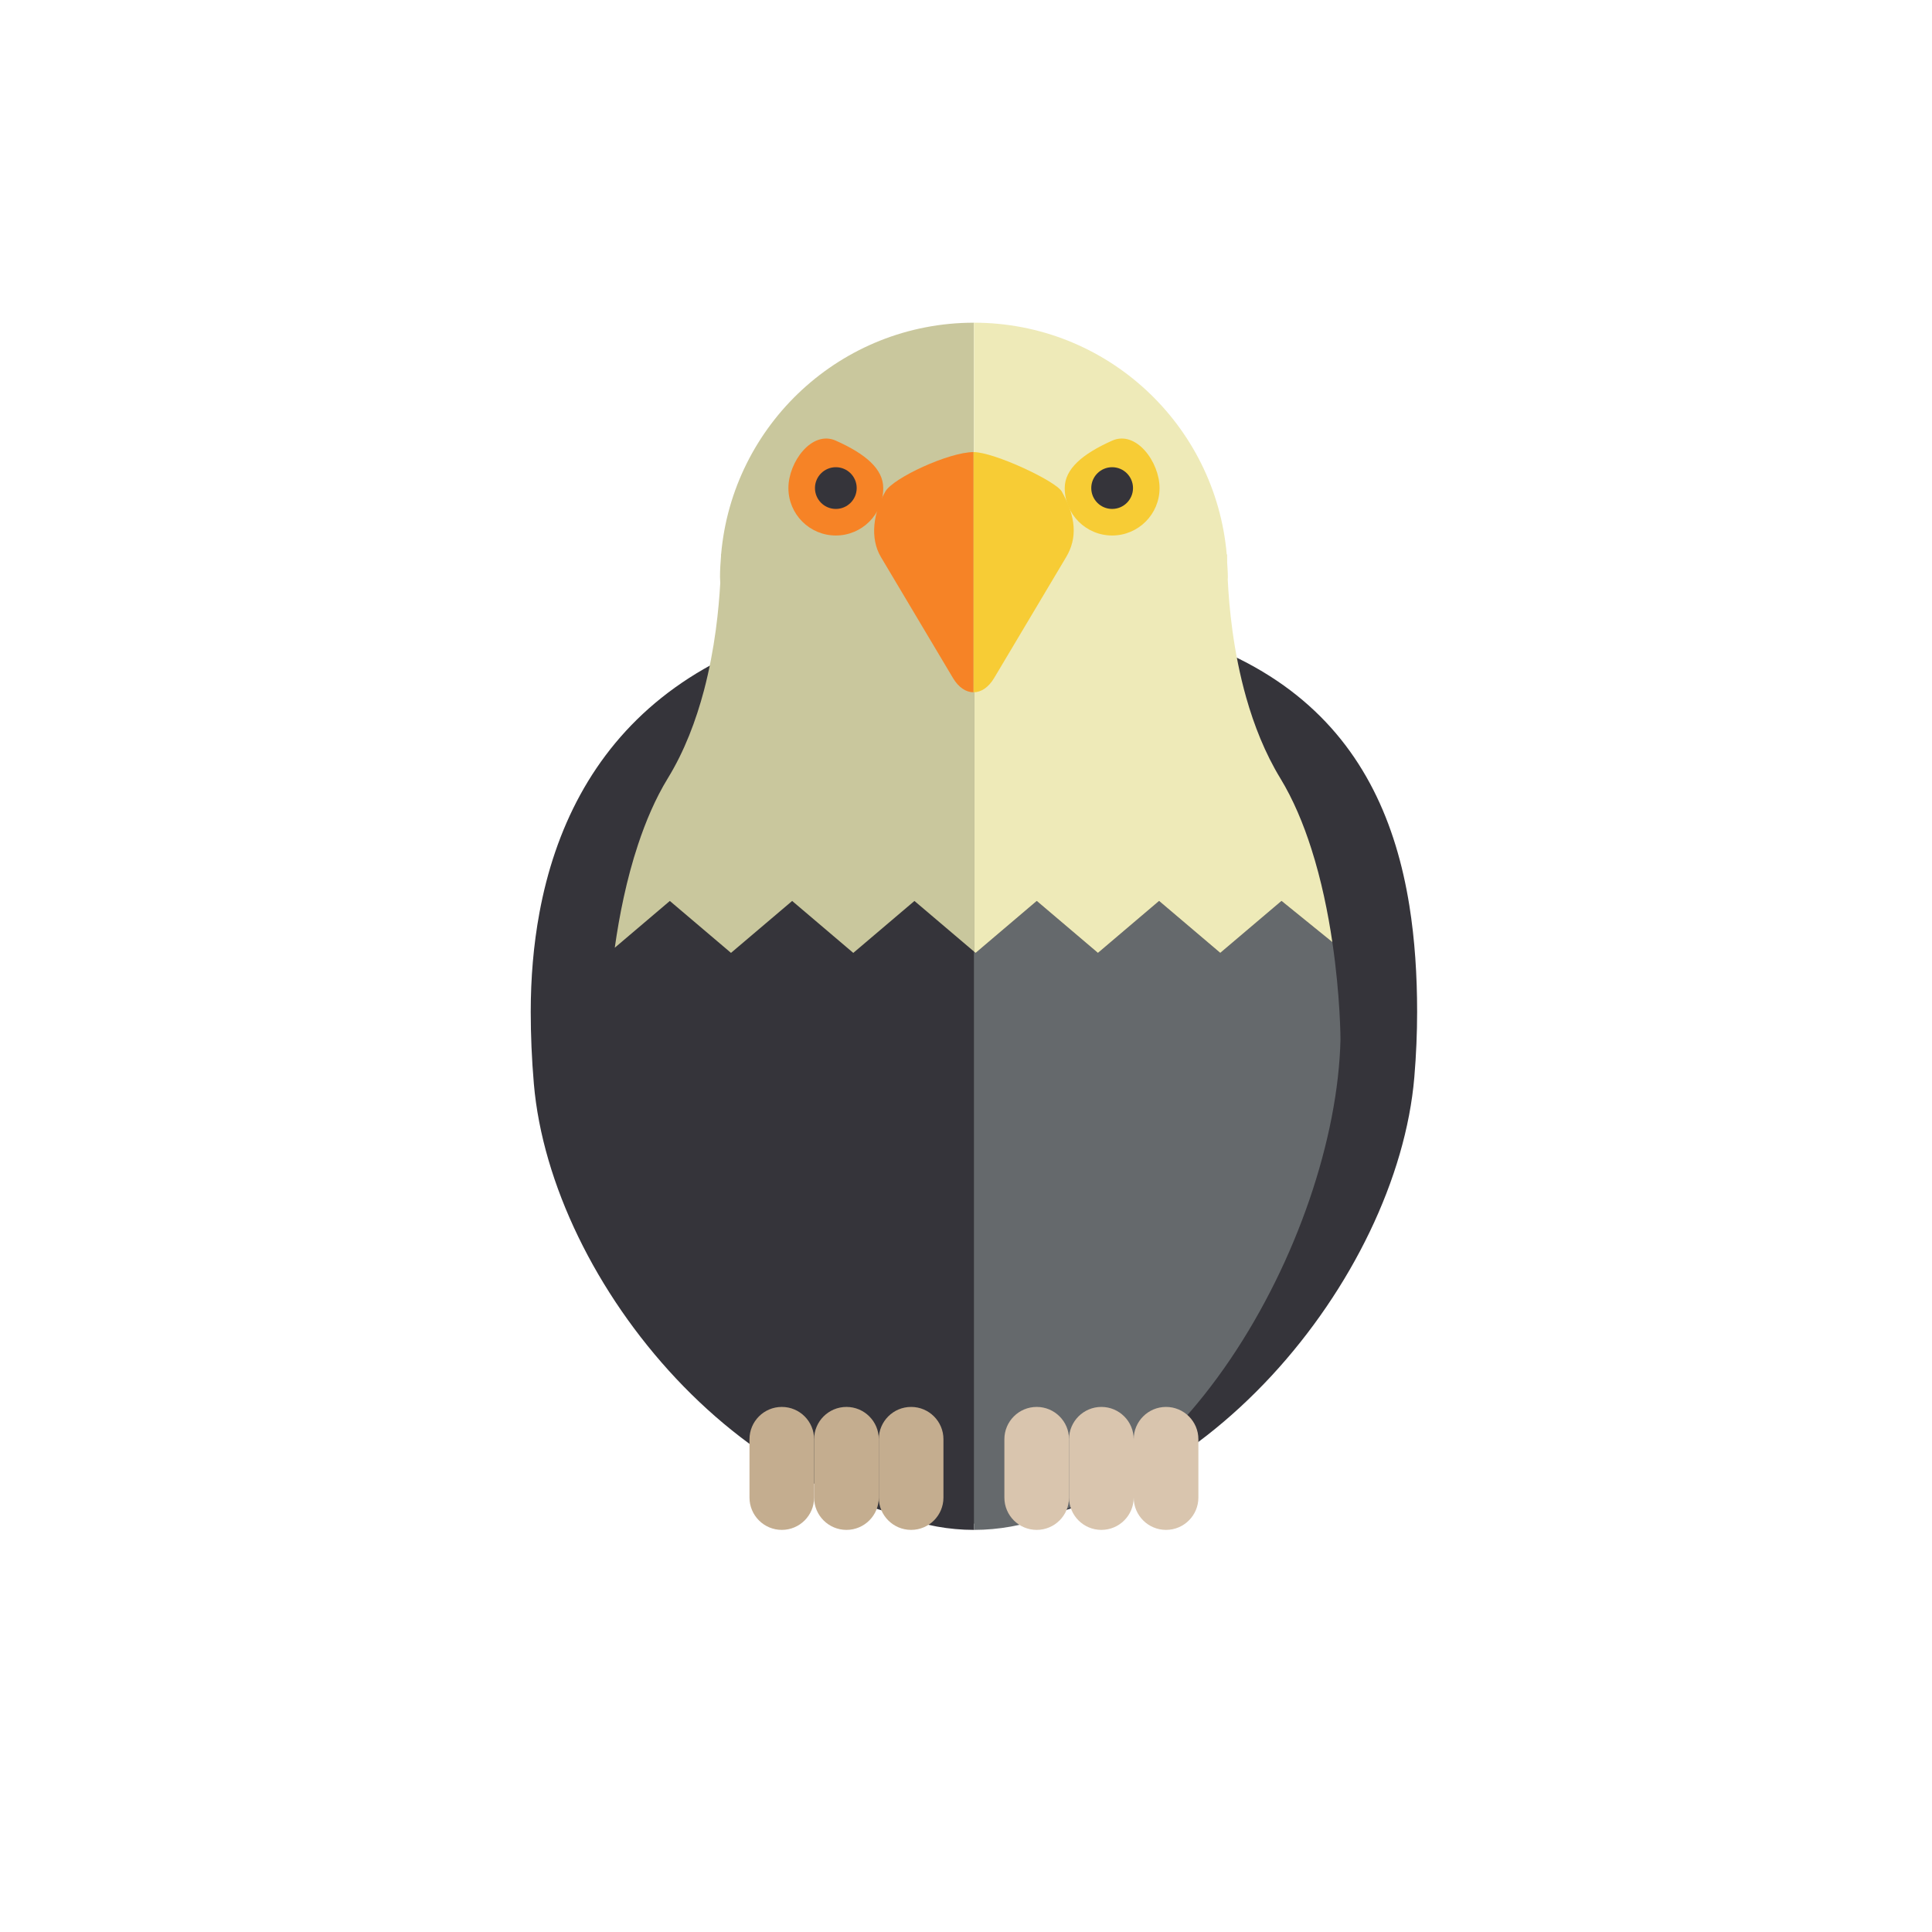 <?xml version="1.0" encoding="utf-8"?>
<svg id="master-artboard" viewBox="0 0 800 800" version="1.1" xmlns="http://www.w3.org/2000/svg" x="0px" y="0px" style="enable-background:new 0 0 336 235.2;" width="800px" height="800px"><rect id="ee-background" x="0" y="0" width="800" height="800" style="fill: white; fill-opacity: 0; pointer-events: none;"/><path id="path454" style="fill:#35343a;fill-opacity:1;fill-rule:nonzero;stroke:none" d="m 4471.11,3403.52 c -30.33,188.55 -148.16,341.73 -500.78,341.73 -327.59,0 -464.31,-157.98 -499.83,-350.58 -6.82,-36.92 -9.96,-75.06 -9.96,-113.65 0,-26.47 1.14,-54.3 3.59,-82.8 19.75,-229.86 248.03,-505.92 506.2,-505.92 256.8,0 486.99,282.17 506.53,513.5 2.18,25.86 3.22,51.09 3.22,75.22 0,41.68 -2.6,82.87 -8.97,122.5" transform="matrix(0.36, 0, 0, -0.36, -1026.029, 1600.14)"/><path id="path456" style="fill:#35343a;fill-opacity:1;fill-rule:nonzero;stroke:none" d="m 3951.1,3277.85 h 0.04 c 3.62,-0.51 7.26,-0.9 11.05,-0.99 -3.79,0.09 -7.45,0.48 -11.09,0.99 z m 19.22,72.58 -68.43,58.11 -70.34,-59.75 -70.31,59.75 -70.36,-59.73 -70.35,59.73 -63.33,-53.79 c -8.45,-60.1 -8.51,-106 -8.51,-106 5.52,-228.22 192.1,-563.63 421.63,-563.63 v 592.26 73.05" transform="matrix(0.36, 0, 0, -0.36, -1026.029, 1600.14)"/><path id="path458" style="fill:#65696c;fill-opacity:1;fill-rule:nonzero;stroke:none" d="m 4253.65,3348.81 -70.37,59.74 -70.33,-59.76 -70.37,59.76 -70.33,-59.76 -1.93,1.64 v -73.05 -592.26 c 229.72,0 416.42,335.72 421.61,564.16 0,0 -0.05,48.94 -9.37,111.91 l -58.46,47.38 -70.45,-59.76" transform="matrix(0.36, 0, 0, -0.36, -1026.029, 1600.14)"/><path id="path460" style="fill:#c9c79d;fill-opacity:1;fill-rule:nonzero;stroke:none" d="m 3690.88,3348.81 70.36,59.73 70.31,-59.75 70.34,59.75 68.43,-58.11 v 156.23 567 c -152.62,0 -277.76,-117.12 -290.79,-266.37 l -0.14,0.17 c 0,0 0.02,-0.84 0.02,-2.17 -0.6,-7.83 -1.16,-15.7 -1.16,-23.71 0,-2.42 0.24,-4.8 0.29,-7.24 -1.66,-29.44 -6.02,-75.41 -18.81,-123.89 -9.04,-34 -22.14,-69.24 -41.56,-100.88 -14.1,-23.05 -25.27,-49.22 -34.21,-76.19 -13.32,-40.06 -21.59,-81.97 -26.76,-118.63 l 63.33,53.79 70.35,-59.73" transform="matrix(0.36, 0, 0, -0.36, -1026.029, 1600.14)"/><path id="path462" style="fill:#eeeab8;fill-opacity:1;fill-rule:nonzero;stroke:none" d="m 4322.77,3549.57 c -17.73,29.1 -30.29,61.23 -39.2,92.6 -15.21,53.59 -19.82,105.12 -21.3,135.9 0,1.17 0.11,2.34 0.11,3.51 0,5.33 -0.5,10.55 -0.78,15.8 -0.12,6.29 -0.02,10.08 -0.02,10.08 l -0.45,-0.66 c -12.83,149.53 -138,266.86 -290.81,266.86 v -567 -156.23 l 1.93,-1.64 70.33,59.76 70.37,-59.76 70.33,59.76 70.37,-59.74 70.45,59.76 58.46,-47.38 c -4.96,33.61 -12.56,71.23 -24.2,107.54 -9.14,28.59 -20.72,56.43 -35.59,80.84" transform="matrix(0.36, 0, 0, -0.36, -1026.029, 1600.14)"/><path id="path464" style="fill:#f68326;fill-opacity:1;fill-rule:nonzero;stroke:none" d="m 3868.35,3879.39 c -13.69,-23.98 -18.03,-53.43 -5.01,-75.29 l 82.82,-139.06 c 6.53,-11.02 15.12,-16.49 23.73,-16.49 v 276.29 c -28.18,0 -92.54,-29.66 -101.54,-45.45" transform="matrix(0.36, 0, 0, -0.36, -1026.029, 1600.14)"/><path id="path466" style="fill:#f7cc35;fill-opacity:1;fill-rule:nonzero;stroke:none" d="m 3993.6,3665.04 82.81,139.06 c 13.06,21.9 11.38,46.11 -5,75.29 -6.82,12.15 -78.01,45.45 -101.52,45.45 v -276.29 c 8.58,0 17.2,5.47 23.71,16.49" transform="matrix(0.36, 0, 0, -0.36, -1026.029, 1600.14)"/><path id="path468" style="fill:#c4ad8f;fill-opacity:1;fill-rule:nonzero;stroke:none" d="m 3786.49,2722.29 c 0,-20.51 -16.64,-37.17 -37.14,-37.17 -20.56,0 -37.19,16.66 -37.19,37.17 v 67.1 c 0,20.51 16.63,37.17 37.19,37.17 20.5,0 37.14,-16.66 37.14,-37.17 v -67.1" transform="matrix(0.36, 0, 0, -0.36, -1026.029, 1600.14)"/><path id="path470" style="fill:#c4ad8f;fill-opacity:1;fill-rule:nonzero;stroke:none" d="m 3860.89,2722.29 c 0,-20.51 -16.66,-37.17 -37.19,-37.17 -20.55,0 -37.21,16.66 -37.21,37.17 v 67.1 c 0,20.51 16.66,37.17 37.21,37.17 20.53,0 37.19,-16.66 37.19,-37.17 v -67.1" transform="matrix(0.36, 0, 0, -0.36, -1026.029, 1600.14)"/><path id="path472" style="fill:#c4ad8f;fill-opacity:1;fill-rule:nonzero;stroke:none" d="m 3935.25,2722.29 c 0,-20.51 -16.63,-37.17 -37.18,-37.17 -20.55,0 -37.18,16.66 -37.18,37.17 v 67.1 c 0,20.51 16.63,37.17 37.18,37.17 20.55,0 37.18,-16.66 37.18,-37.17 v -67.1" transform="matrix(0.36, 0, 0, -0.36, -1026.029, 1600.14)"/><path id="path474" style="fill:#d9c5ae;fill-opacity:1;fill-rule:nonzero;stroke:none" d="m 4079.71,2722.29 c 0,-20.51 -16.64,-37.17 -37.19,-37.17 -20.55,0 -37.18,16.66 -37.18,37.17 v 67.1 c 0,20.51 16.63,37.17 37.18,37.17 20.55,0 37.19,-16.66 37.19,-37.17 v -67.1" transform="matrix(0.36, 0, 0, -0.36, -1026.029, 1600.14)"/><path id="path476" style="fill:#d9c5ae;fill-opacity:1;fill-rule:nonzero;stroke:none" d="m 4154.08,2722.29 c 0,-20.51 -16.64,-37.17 -37.17,-37.17 -20.56,0 -37.2,16.66 -37.2,37.17 v 67.1 c 0,20.51 16.64,37.17 37.2,37.17 20.53,0 37.17,-16.66 37.17,-37.17 v -67.1" transform="matrix(0.36, 0, 0, -0.36, -1026.029, 1600.14)"/><path id="path478" style="fill:#d9c5ae;fill-opacity:1;fill-rule:nonzero;stroke:none" d="m 4228.48,2722.29 c 0,-20.51 -16.66,-37.17 -37.21,-37.17 -20.53,0 -37.19,16.66 -37.19,37.17 v 67.1 c 0,20.51 16.66,37.17 37.19,37.17 20.55,0 37.21,-16.66 37.21,-37.17 v -67.1" transform="matrix(0.36, 0, 0, -0.36, -1026.029, 1600.14)"/><path id="path480" style="fill:#f68326;fill-opacity:1;fill-rule:nonzero;stroke:none" d="m 3756.92,3883.44 c 0,-30.12 24.42,-54.55 54.55,-54.55 30.12,0 54.54,24.43 54.54,54.55 0,22.07 -20.49,39.33 -54.54,54.55 -27.51,12.28 -54.55,-24.44 -54.55,-54.55" transform="matrix(0.36, 0, 0, -0.36, -1026.029, 1600.14)"/><path id="path482" style="fill:#35343a;fill-opacity:1;fill-rule:nonzero;stroke:none" d="m 3787.47,3883.44 c 0,-13.24 10.74,-23.99 24,-23.99 13.26,0 24,10.75 24,23.99 0,13.24 -10.74,24 -24,24 -13.26,0 -24,-10.76 -24,-24" transform="matrix(0.36, 0, 0, -0.36, -1026.029, 1600.14)"/><path id="path484" style="fill:#f7cc35;fill-opacity:1;fill-rule:nonzero;stroke:none" d="m 4183.83,3883.44 c 0,-30.12 -24.42,-54.55 -54.55,-54.55 -30.12,0 -54.53,24.43 -54.53,54.55 0,22.07 20.48,39.33 54.53,54.55 27.5,12.28 54.55,-24.44 54.55,-54.55" transform="matrix(0.36, 0, 0, -0.36, -1026.029, 1600.14)"/><path id="path486" style="fill:#35343a;fill-opacity:1;fill-rule:nonzero;stroke:none" d="m 4105.27,3883.44 c 0,-13.24 10.75,-23.99 24.01,-23.99 13.26,0 24,10.75 24,23.99 0,13.24 -10.74,24 -24,24 -13.26,0 -24.01,-10.76 -24.01,-24" transform="matrix(0.36, 0, 0, -0.36, -1026.029, 1600.14)"/></svg>